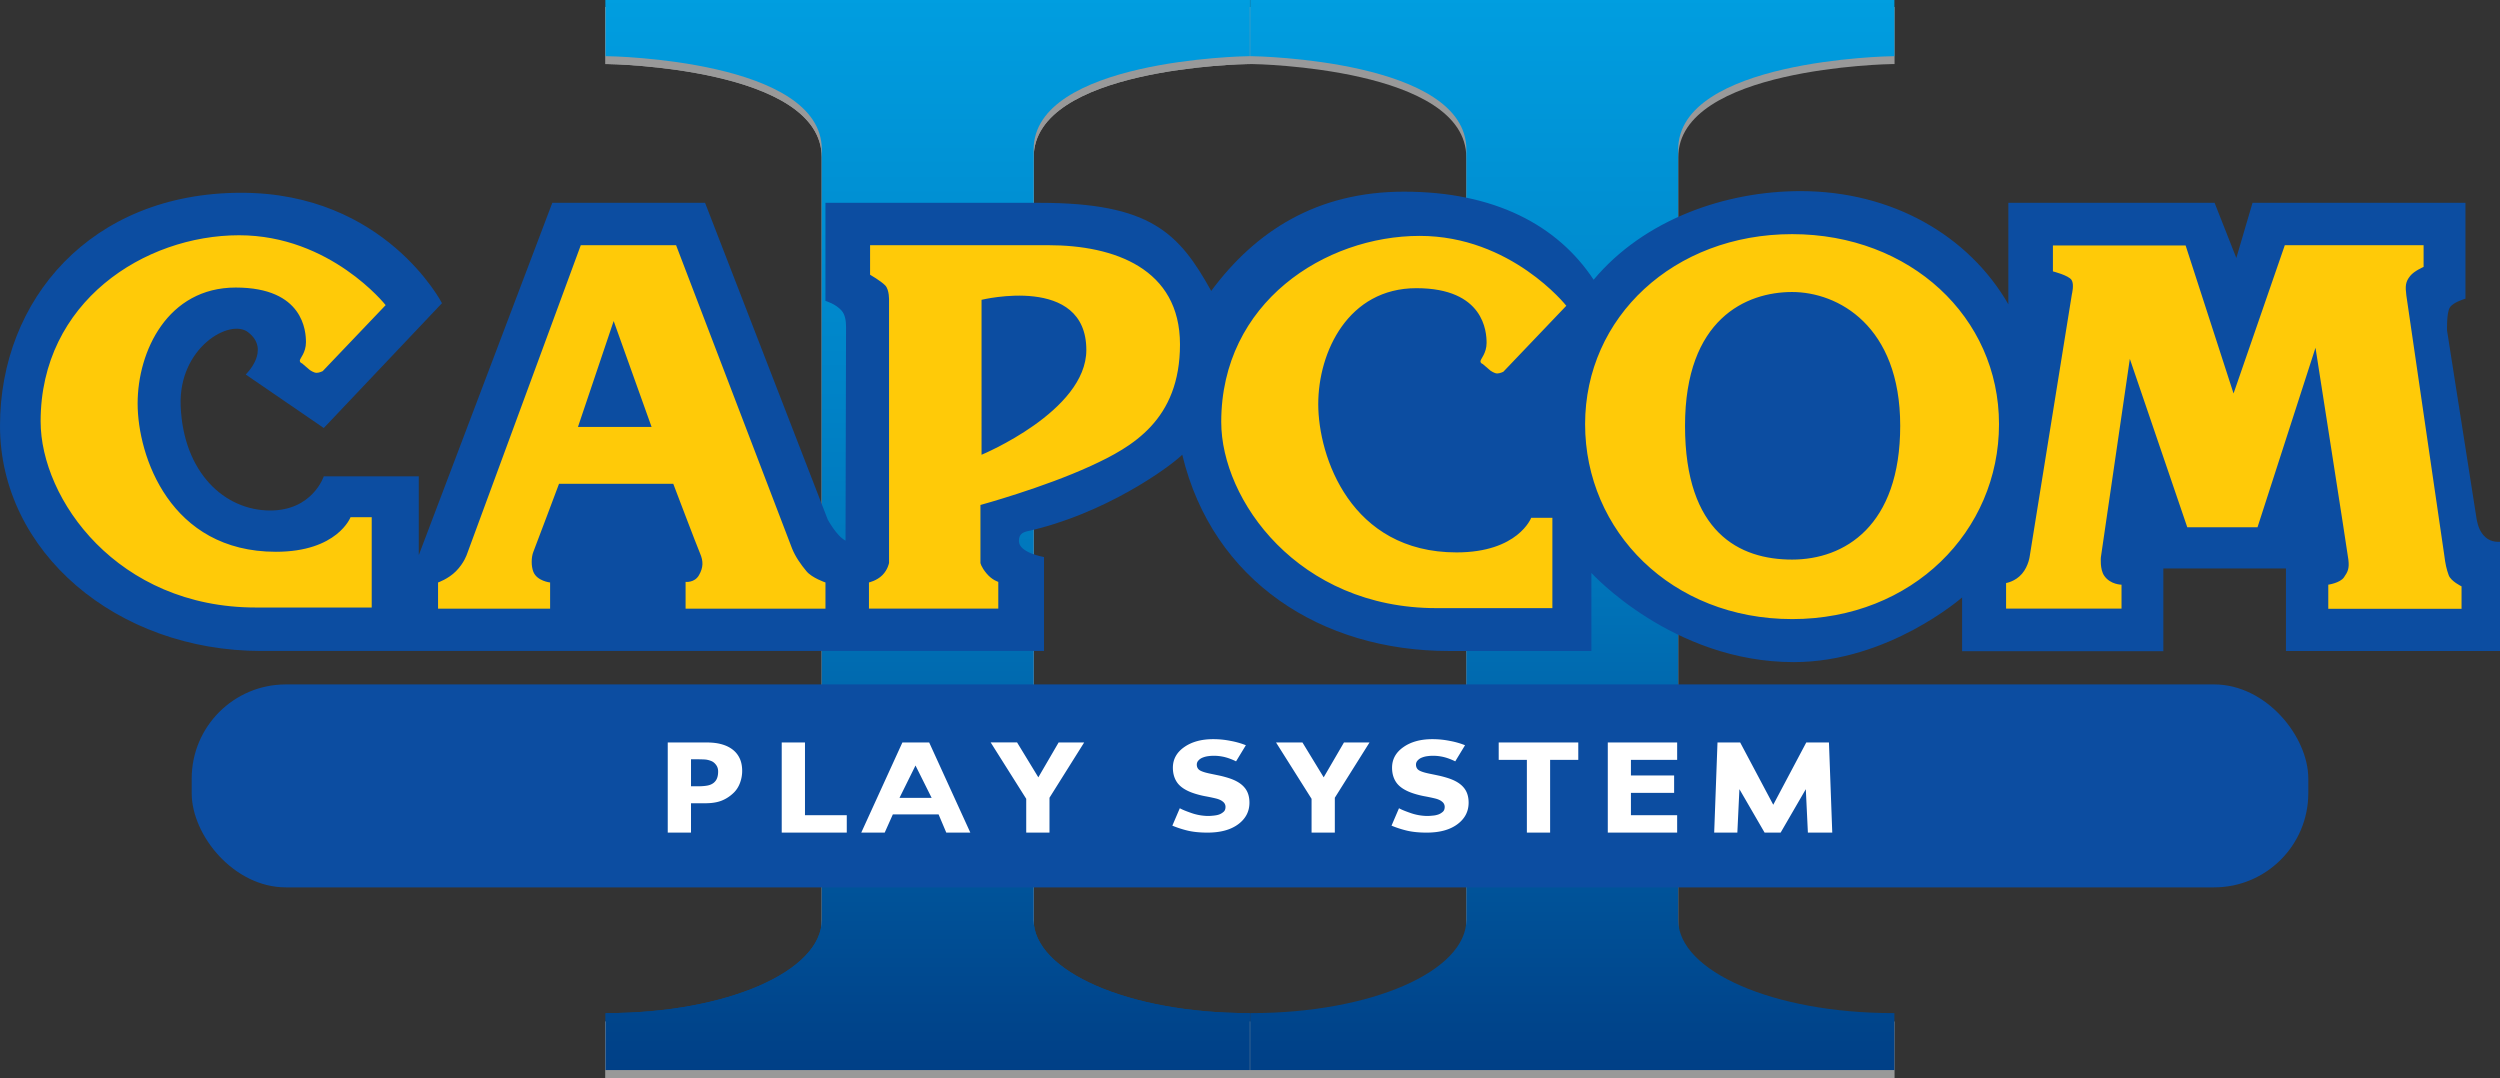 <svg xmlns="http://www.w3.org/2000/svg" viewBox="0.25 0 253.148 109.206"><rect x="0.25" y="0" width="253.148" height="109.206" fill="#333333" stroke="none"/><linearGradient id="a" x1="1.747" x2="1.747" y1="459.043" y2="786.84" gradientUnits="userSpaceOnUse"><stop offset="0" stop-color="#009ee0"/><stop offset=".511" stop-color="#0078bd"/><stop offset="1" stop-color="#003f86"/></linearGradient><g fill-rule="evenodd"><path fill="#999" d="M61.556.71v5.775h.15c.474 0 21.755.399 21.755 9.458v78.032c0 5.24-9.703 9.457-21.755 9.457h-.15v5.774h65.268v-5.774h-.15c-12.052 0-21.755-4.218-21.755-9.457V15.943c0-9.06 21.28-9.458 21.755-9.458h.15V.711H90.342z"/><path fill="url(#a)" d="M-97.531 460.147v17.332h.45c1.423 0 65.295 1.196 65.295 28.387V740.07c0 15.726-29.122 28.386-65.296 28.386h-.45v17.33H98.365v-17.33h-.45c-36.174 0-65.296-12.66-65.296-28.386V505.866c0-27.191 63.872-28.387 65.296-28.387h.45v-17.332H-11.132z" transform="translate(94.051 -153.31)scale(.333)"/><path fill="#999" d="M126.824.71v5.775h.15c.474 0 21.754.399 21.754 9.458v78.032c0 5.24-9.702 9.457-21.755 9.457h-.15v5.774h65.268v-5.774h-.15c-12.052 0-21.754-4.218-21.754-9.457V15.943c0-9.06 21.28-9.458 21.754-9.458h.15V.711H155.61z"/><path fill="url(#a)" d="M-97.531 460.147v17.332h.45c1.423 0 65.295 1.196 65.295 28.387V740.07c0 15.726-29.122 28.386-65.296 28.386h-.45v17.33H98.365v-17.33h-.45c-36.174 0-65.296-12.66-65.296-28.386V505.866c0-27.191 63.872-28.387 65.296-28.387h.45v-17.332H-11.132z" transform="translate(159.319 -153.31)scale(.333)"/><path fill="#999" d="M61.556.71v5.775h.15c.474 0 21.755.399 21.755 9.458v78.032c0 5.24-9.703 9.457-21.755 9.457h-.15v5.774h65.268v-5.774h-.15c-12.052 0-21.755-4.218-21.755-9.457V15.943c0-9.06 21.28-9.458 21.755-9.458h.15V.711H90.342z"/><path fill="url(#a)" d="M-97.531 460.147v17.332h.45c1.423 0 65.295 1.196 65.295 28.387V740.07c0 15.726-29.122 28.386-65.296 28.386h-.45v17.33H98.365v-17.33h-.45c-36.174 0-65.296-12.66-65.296-28.386V505.866c0-27.191 63.872-28.387 65.296-28.387h.45v-17.332H-11.132z" transform="translate(94.051 -153.31)scale(.333)"/><rect width="214.326" height="20.55" x="19.661" y="69.304" fill="#0c4da1" rx="9.535"/></g><path fill="#fff" d="M75.402 78.061q0 .614-.215 1.202-.215.583-.613.982-.546.54-1.22.815-.67.276-1.669.276H70.22v2.974h-2.355v-9.13h3.875q.871 0 1.466.153.601.147 1.061.448.552.362.84.926.295.564.295 1.355zm-2.435.055q0-.386-.209-.662-.208-.282-.484-.392-.368-.148-.718-.16-.35-.018-.932-.018h-.404v2.735h.674q.601 0 .987-.074.393-.073.657-.294.227-.196.325-.466.104-.276.104-.669m13.026 6.194h-6.587v-9.13h2.355v7.365h4.232zm12.511 0H96.07l-.78-1.845h-4.632l-.824 1.845H87.46l4.167-9.131h2.71zm-3.918-3.52-1.634-3.275-1.62 3.275zm15.447-5.611-3.514 5.6v3.531h-2.355v-3.422l-3.6-5.71h2.674l2.152 3.533 2.055-3.532zm16.734 6.096q0 1.35-1.147 2.195-1.14.84-3.103.84-1.135 0-1.981-.196a10.5 10.5 0 0 1-1.576-.509l.756-1.764c.296.17.802.356 1.133.47a5.3 5.3 0 0 0 1.741.313q.215 0 .564-.037.351-.036.57-.122a1.4 1.4 0 0 0 .442-.276q.178-.165.178-.491a.65.65 0 0 0-.257-.515q-.252-.221-.742-.337a20 20 0 0 0-1.092-.227 9 9 0 0 1-1.073-.276q-1.153-.375-1.662-1.012-.503-.645-.503-1.595 0-1.275 1.14-2.079 1.147-.81 2.944-.81.901 0 1.779.179a8 8 0 0 1 1.527.435l-.993 1.633a6 6 0 0 0-.614-.265 4.6 4.6 0 0 0-1.631-.3q-.295 0-.589.042a2.2 2.2 0 0 0-.558.147q-.24.093-.411.282a.6.6 0 0 0-.172.423q0 .363.276.559.276.19 1.043.35l.963.201q.466.099 1 .27 1.048.344 1.545.939.503.588.503 1.533m33.298-4.33h-2.852v7.365h-2.354v-7.365h-2.852V75.18h8.058zm10.012 7.365h-7.024v-9.13h7.024v1.766h-4.681v1.576h4.374v1.766h-4.374v2.257h4.68zm15.706 0h-2.468l-.21-4.4-2.549 4.399h-1.625l-2.55-4.4-.209 4.401h-2.345l.335-9.131h2.295l3.351 6.31 3.345-6.31h2.295zm-46.855-9.131-3.515 5.6v3.531h-2.355v-3.422l-3.6-5.71h2.675l2.152 3.533 2.055-3.532zm10.033 6.096q0 1.35-1.147 2.195-1.14.84-3.103.84-1.134 0-1.98-.196a10.5 10.5 0 0 1-1.577-.509l.757-1.764c.296.17.802.356 1.132.47a5.3 5.3 0 0 0 1.742.313q.214 0 .564-.037a2.2 2.2 0 0 0 .57-.122 1.4 1.4 0 0 0 .442-.276q.178-.165.178-.491a.65.65 0 0 0-.258-.515q-.251-.221-.742-.337a20 20 0 0 0-1.091-.227 9 9 0 0 1-1.074-.276q-1.152-.375-1.662-1.012-.503-.645-.503-1.595 0-1.275 1.141-2.079 1.147-.81 2.944-.81.901 0 1.778.179a8 8 0 0 1 1.527.435l-.992 1.633a6 6 0 0 0-.614-.265 4.6 4.6 0 0 0-1.632-.3 4 4 0 0 0-.588.042 2.2 2.2 0 0 0-.559.147 1.1 1.1 0 0 0-.41.282.6.6 0 0 0-.172.423q0 .363.276.559.276.19 1.042.35.504.103.963.201.466.099 1 .27 1.049.344 1.545.939.504.588.503 1.533"/><g fill-rule="evenodd" clip-rule="evenodd"><path fill="#0c4da1" d="M45.004 30.7 33.036 43.34l-7.905-5.419s2.6-2.482.228-4.29c-1.85-1.409-7.04 1.581-6.815 7.453.264 6.772 4.449 10.609 9.071 10.609 4.293 0 5.42-3.461 5.42-3.461h9.62v7.98l13.521-35.674h15.468l12.419 32.064s.903 1.69 1.805 2.141c0 0 .052-21.032.052-21.623 0-.588-.078-1.24-.446-1.662-.606-.698-1.638-.987-1.638-.987v-9.933h21.674c11.242 0 14.126 3.048 17.385 8.92 4.5-6.06 10.697-10.05 19.531-10.05 9.09 0 15.52 3.35 19.194 8.919 5.13-6.133 13.386-8.975 20.942-8.975 9.285 0 17.04 4.5 21.052 11.459V20.538h20.884l2.2 5.586 1.64-5.586H249.9v9.707s-1.244.341-1.588.901c-.334.553-.275 2.319-.275 2.319l3.008 19.187c.126.624.348 1.276.886 1.754.624.557 1.467.453 1.467.453v11.06h-21.674v-8.355h-12.417v8.377h-20.378v-5.445s-7.447 6.55-17.045 6.55c-12.284 0-20.491-9.03-20.491-9.03v7.902h-14.447c-12.86 0-23.899-7.037-26.982-19.87-1.462 1.399-7.907 6-15.637 7.734-.601.135-.901.36-.901 1.012 0 1.189 2.54 1.612 2.54 1.612v9.51H26.718C12.04 65.92.25 55.872.25 43.116S9.442 19.52 24.681 19.52c14.565 0 20.323 11.18 20.323 11.18"/><path fill="#ffca08" d="m39.301 30.897-6.376 6.686s-.339.17-.62.17c-.284 0-.68-.283-.68-.283l-.789-.675s-.227-.055-.227-.283c0-.223.622-.791.622-1.863 0-1.074-.225-5.533-7.111-5.533s-9.934 6.435-9.934 11.742c0 5.306 3.272 15.014 14 15.014 6.239 0 7.56-3.502 7.56-3.502h2.144v9.146H26.151c-13.997 0-21.788-10.953-21.788-18.854 0-12.116 10.535-18.84 20.095-18.84 9.257.002 14.843 7.075 14.843 7.075m19.759-6.068h9.65l11.742 30.706c.337.844.902 1.64 1.465 2.313.563.678 1.919 1.132 1.919 1.132v2.65H69.672v-2.71s.9.117 1.354-.675c.45-.791.45-1.412.114-2.201-.339-.792-2.715-7.055-2.715-7.055H56.856s-2.369 6.32-2.597 6.884c-.226.564-.226 1.469 0 2.031.376.94 1.695 1.077 1.695 1.077v2.65H44.607v-2.65s1.032-.355 1.806-1.132c.846-.846 1.128-1.751 1.128-1.751zm-.285 18.4h7.453L62.39 32.506zm29.576-18.4h18.064c6.66 0 13.32 2.368 13.32 10.044s-4.855 10.388-9.03 12.308c-4.822 2.215-11.176 3.952-11.176 3.952V57s.057.396.62 1.07c.566.677 1.187.848 1.187.848v2.709H88.24v-2.65s.79-.171 1.356-.735c.563-.565.678-1.242.678-1.242V30.472s.052-1.13-.396-1.58c-.451-.455-1.525-1.073-1.525-1.073v-2.99zm11.29 5.53V46.05s10.61-4.401 10.61-10.61c0-7.677-10.61-5.081-10.61-5.081m59.212.603-6.379 6.685s-.339.17-.621.17c-.28 0-.676-.283-.676-.283l-.792-.679s-.224-.053-.224-.277c0-.228.619-.796.619-1.863 0-1.075-.223-5.534-7.11-5.534-6.889 0-9.936 6.433-9.936 11.74 0 5.303 3.274 15.015 14.001 15.015 6.239 0 7.561-3.502 7.561-3.502h2.147v9.145h-11.744c-13.996 0-21.788-10.95-21.788-18.852 0-12.115 10.534-18.84 20.095-18.84 9.258 0 14.847 7.075 14.847 7.075m22.861 31.726c-12.194 0-20.958-8.904-20.958-19.739 0-10.842 8.991-19.24 20.958-19.24 11.963 0 20.954 8.398 20.954 19.24 0 10.834-8.765 19.74-20.954 19.74zm-10.84-19.572c0 10.838 5.532 13.547 10.84 13.547 5.302 0 10.95-3.387 10.95-13.547 0-10.158-6.322-13.547-10.95-13.547-4.63 0-10.84 2.707-10.84 13.547m37.252-18.263h13.437l4.854 14.99 5.191-15.014h14.053v2.2s-.935.395-1.35.903c-.508.622-.508 1.072-.397 1.979.113.9 3.725 25.398 3.84 26.302.113.904.224 1.411.45 2.033.224.615 1.3 1.126 1.3 1.126v2.277H236.01v-2.445s1.185-.169 1.583-.736c.395-.565.562-.904.45-1.805-.113-.903-3.328-21.45-3.328-21.45l-5.871 18.176h-7.112l-5.816-17.05-2.934 20.097s-.114 1.206.34 1.864c.62.904 1.752.904 1.752.904v2.425h-11.689v-2.592s.931-.144 1.608-.936c.676-.787.79-1.807.79-1.807l4.264-26.5s.256-.99-.028-1.44c-.298-.475-1.892-.874-1.892-.874v-2.627z"/></g></svg>
